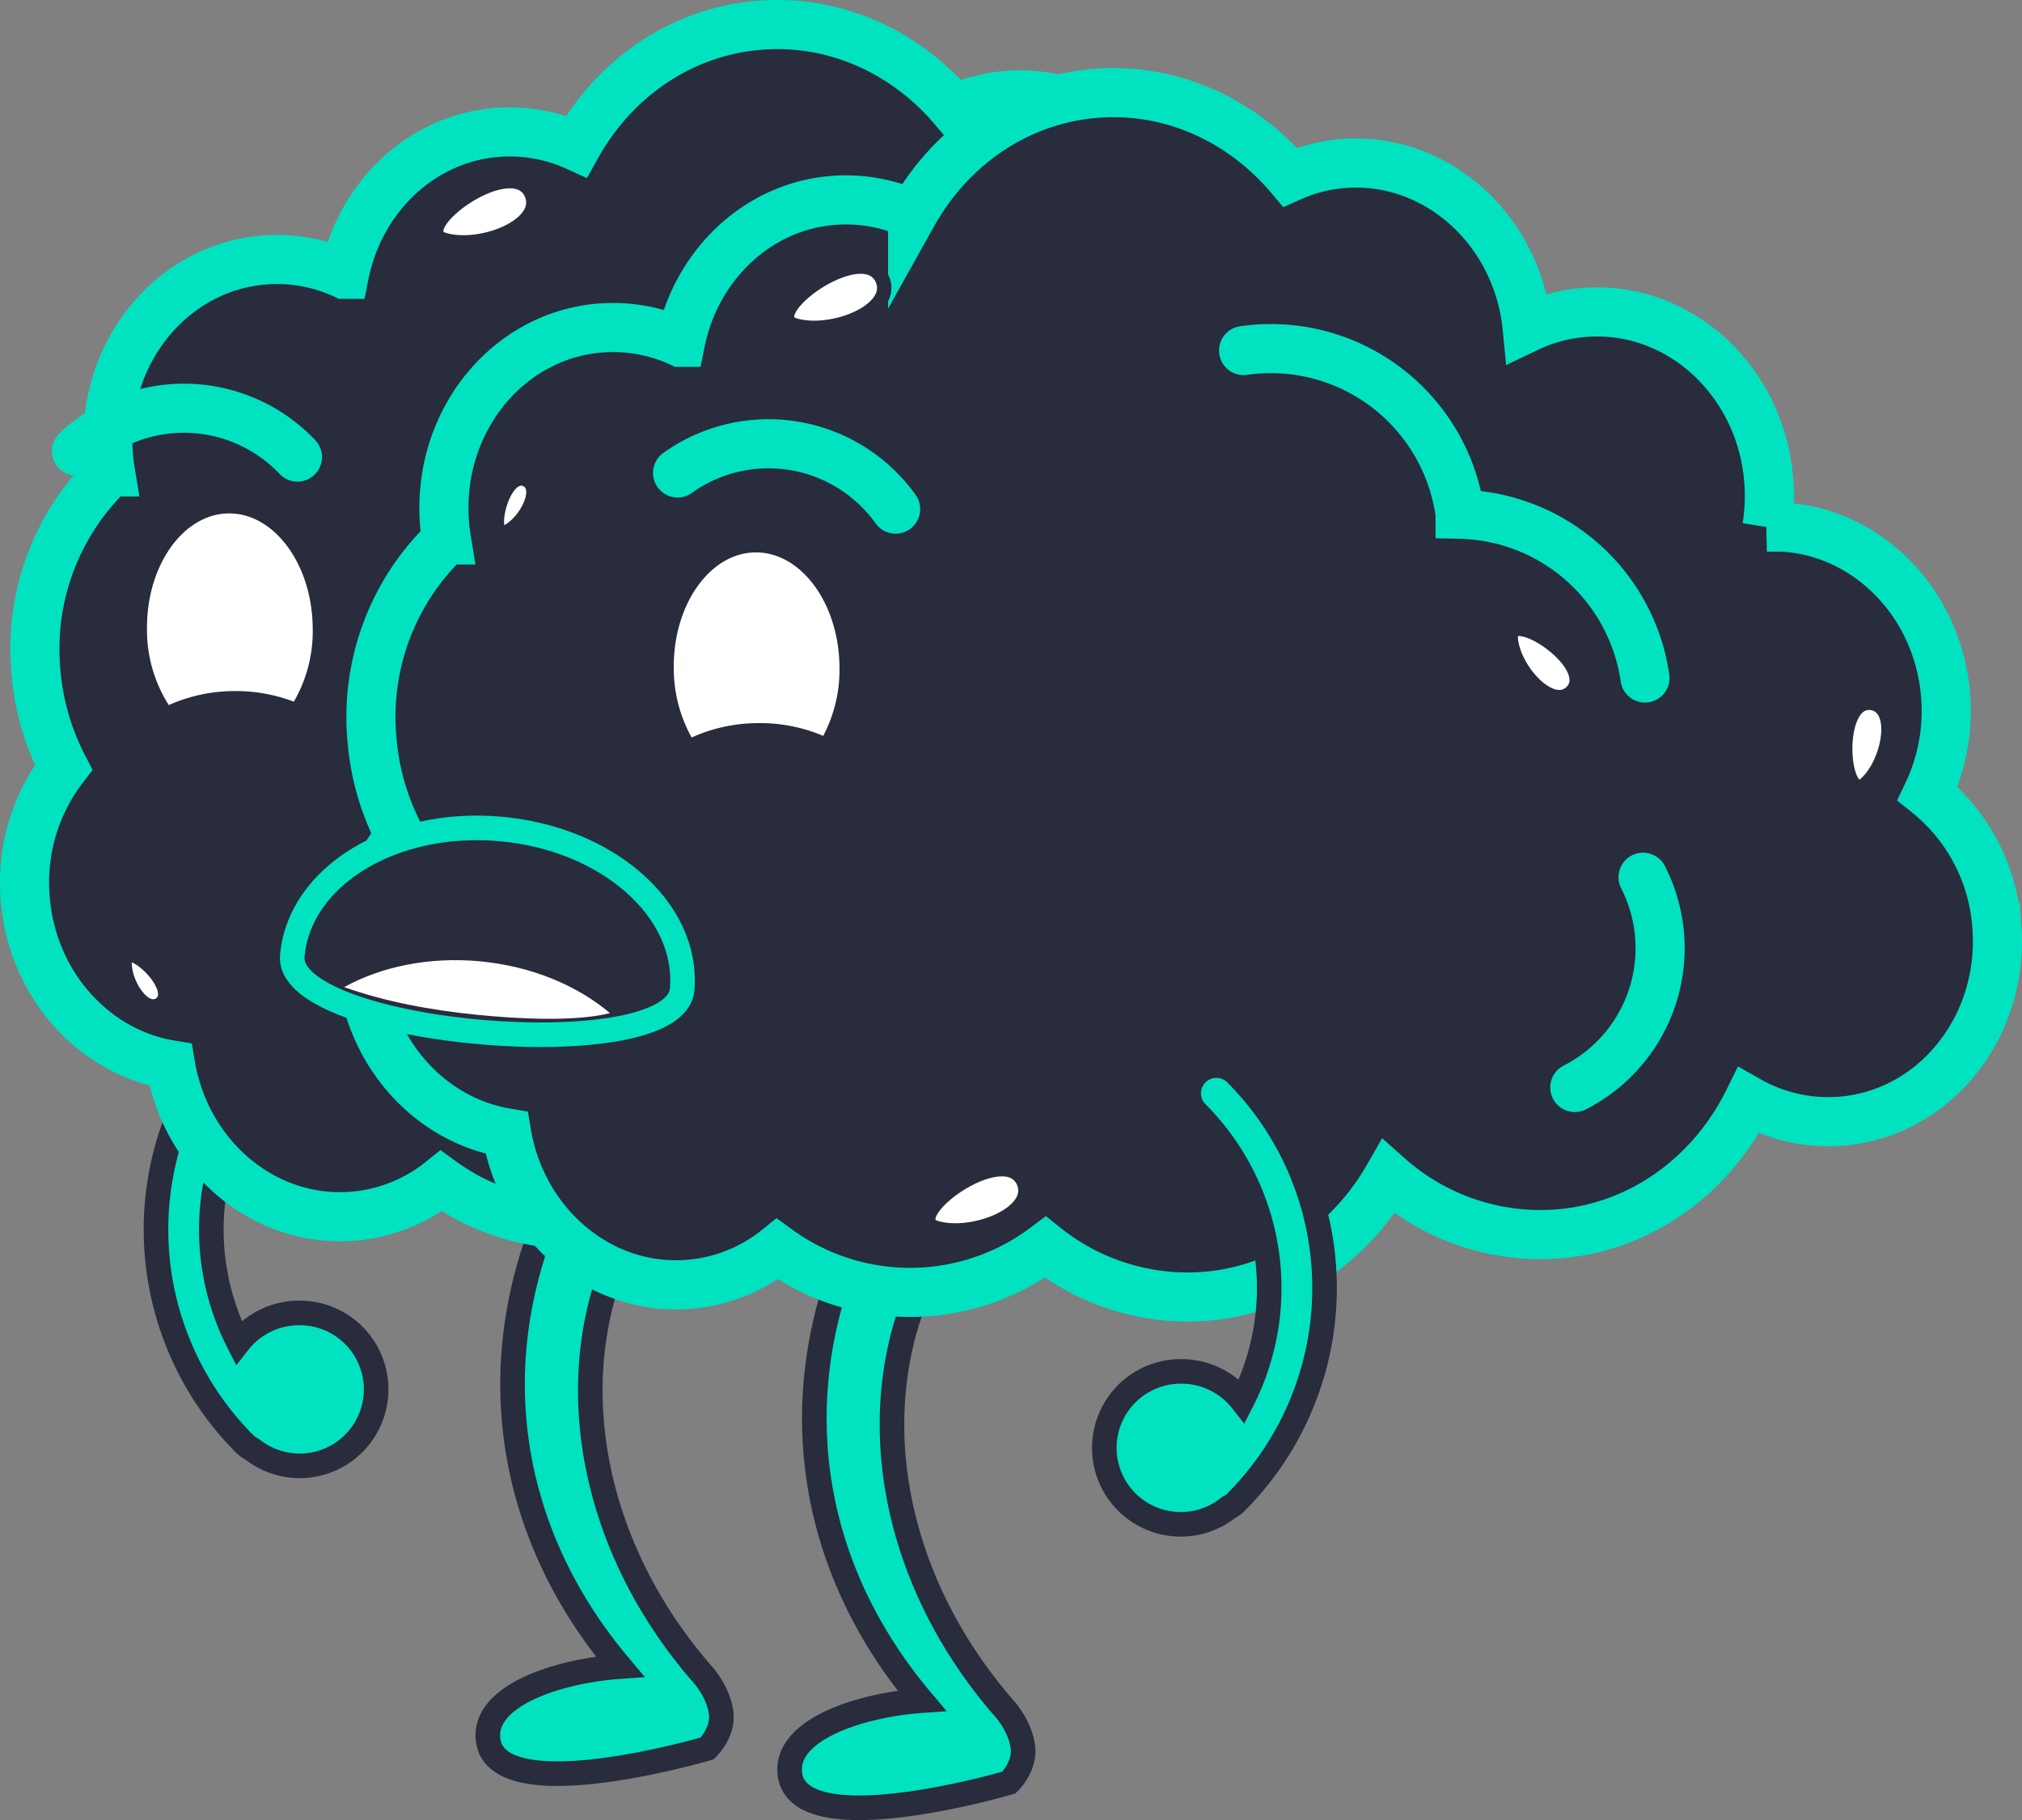 <svg xmlns="http://www.w3.org/2000/svg" viewBox="0 0 524.95 472.45"><rect x="0" y="0" width="524.95" height="472.45" fill="#808080" stroke="none"/><defs><style>.cls-1{fill:#01e2c1;}.cls-1,.cls-4{stroke:#282c3d;}.cls-1,.cls-2,.cls-3,.cls-4,.cls-5{stroke-miterlimit:10;}.cls-1,.cls-5{stroke-width:6.38px;}.cls-2,.cls-5{fill:#282c3d;}.cls-2,.cls-3,.cls-5{stroke:#01e2c1;}.cls-2,.cls-3{stroke-linecap:round;stroke-width:12.75px;}.cls-3{fill:none;}.cls-4,.cls-6{fill:#fff;}.cls-4{stroke-width:3.74px;}</style></defs><title>Asset 1fulafun-url</title><g id="Layer_2" data-name="Layer 2"><g id="Layer_1-2" data-name="Layer 1"><path class="cls-1" d="M254.35,289.7a12.21,12.21,0,0,0-15.78,3.37c-37.08,48.59-35.55,105.49.73,148.41-16,1.13-35.91,7.54-34.2,19.25,2.62,18,56.85,2,56.85,2s4.3-4.08,3.6-9.33S261,443.8,261,443.8c-37.92-43.19-39.39-102.49-3.24-136.51C262.94,302.44,260.64,293.43,254.35,289.7Z"/><path class="cls-1" d="M176,280.85a12.22,12.22,0,0,0-15.78,3.36c-37.07,48.59-35.55,105.49.74,148.42-16.05,1.13-35.91,7.54-34.21,19.24,2.63,18,56.86,2,56.86,2s4.3-4.08,3.6-9.33-4.54-9.57-4.54-9.57c-37.91-43.18-39.38-102.48-3.23-136.5C184.58,293.58,182.28,284.58,176,280.85Z"/><path class="cls-1" d="M77.92,340.82a20,20,0,0,0-16,7.68,64.41,64.41,0,0,1,11.87-74.9,7.19,7.19,0,0,0-10.15-10.18,78.75,78.75,0,0,0-.15,111.37,7.25,7.25,0,0,0,1.89,1.36,19.85,19.85,0,1,0,12.55-35.33Z"/><path class="cls-2" d="M44.27,276.41c3.94,23.7,24.12,41,47,39.33a42,42,0,0,0,23.28-9.17,58.45,58.45,0,0,0,69.61-.5,59.15,59.15,0,0,0,41,12.8c20.63-1.49,38.09-13.66,48.05-31.1a59.4,59.4,0,0,0,43.52,14.91c22-1.59,40.4-15.32,49.94-34.65a42,42,0,0,0,23.71,5.36c24.41-1.76,42.67-24.32,40.79-50.4a48.59,48.59,0,0,0-18-34.69,49.62,49.62,0,0,0,4.7-25.07c-1.86-25.66-22.52-45.14-46.43-44.08a50.24,50.24,0,0,0,.52-11.74c-1.88-26.07-23.19-45.79-47.6-44a41.75,41.75,0,0,0-15.15,4.05C306.74,42,285.76,23,261.78,24.75a41.54,41.54,0,0,0-14.09,3.57c-12.27-14.56-30.43-23.21-50-21.79C177,8,159.49,20.34,149.67,38a41.76,41.76,0,0,0-20.32-3.65c-20,1.44-35.93,16.92-39.94,36.85a41.85,41.85,0,0,0-20.5-3.73c-24.4,1.76-42.66,24.33-40.78,50.4.11,1.57.3,3.11.55,4.63A63.53,63.53,0,0,0,9.26,173.52a65.4,65.4,0,0,0,7.26,25.69,48.91,48.91,0,0,0-10,33.64C8.13,255.35,24.22,273.09,44.27,276.41Z"/><path class="cls-2" d="M131.52,294.09c3.94,23.7,24.12,41,47,39.33a42.05,42.05,0,0,0,23.28-9.17,58.45,58.45,0,0,0,69.61-.5,59.2,59.2,0,0,0,41,12.8c20.63-1.49,38.09-13.66,48.05-31.1A59.44,59.44,0,0,0,404,320.35c22-1.58,40.4-15.31,49.94-34.64a42,42,0,0,0,23.71,5.36c24.41-1.76,42.67-24.32,40.79-50.4a48.59,48.59,0,0,0-18-34.69,49.64,49.64,0,0,0,4.7-25.08c-1.86-25.65-22.52-45.13-46.43-44.08a50.15,50.15,0,0,0,.52-11.73c-1.88-26.08-23.19-45.79-47.6-44a41.74,41.74,0,0,0-15.15,4C394,59.71,373,40.7,349,42.43A41.54,41.54,0,0,0,334.94,46c-12.27-14.57-30.43-23.21-50-21.8-20.69,1.5-38.16,13.82-48,31.44A41.88,41.88,0,0,0,216.6,52c-20,1.45-35.93,16.93-39.94,36.86a41.74,41.74,0,0,0-20.5-3.73c-24.4,1.76-42.66,24.32-40.78,50.4.11,1.57.3,3.11.55,4.63A63.53,63.53,0,0,0,96.51,191.2a65.4,65.4,0,0,0,7.26,25.69,48.91,48.91,0,0,0-10,33.64C95.38,273,111.47,290.77,131.52,294.09Z"/><path class="cls-2" d="M427.07,176a49.61,49.61,0,0,0-48-42.51c0-.16,0-.32-.06-.49a49.58,49.58,0,0,0-56.15-42"/><path class="cls-3" d="M175.91,122.77a40.58,40.58,0,0,1,56.61,9.39"/><path class="cls-2" d="M426.57,227.72a40.58,40.58,0,0,1-17.72,54.58"/><path class="cls-4" d="M228.94,72.19c4.12,8.33-12.95,15.11-22.56,12.27S223.53,61.8,228.94,72.19Z"/><path class="cls-4" d="M265.6,306.49c4.12,8.33-13,15.11-22.57,12.27S260.19,296.1,265.6,306.49Z"/><path class="cls-4" d="M137.85,50c4.12,8.34-12.95,15.12-22.56,12.27S132.44,39.61,137.85,50Z"/><path class="cls-4" d="M136.43,124.42c4.92,2,.15,11.37-5.05,13.78S130.2,122,136.43,124.42Z"/><path class="cls-4" d="M408.21,179.46c-5.21,5.62-15.43-5.55-16-13.79S414.63,172.26,408.21,179.46Z"/><path class="cls-4" d="M485.67,182.44c7.62.79,4.84,15.66-1.37,21.12S476.05,181.65,485.67,182.44Z"/><path class="cls-4" d="M41.72,260.58c-4.22,3.23-9.88-5.6-9.34-11.3S47,256.42,41.72,260.58Z"/><path class="cls-4" d="M196.61,189.59a39.91,39.91,0,0,1,17.92,3.85,38.75,38.75,0,0,0,5.28-20.52c-.22-17.5-10.85-31.55-23.76-31.39s-23.19,14.47-23,32a38.86,38.86,0,0,0,5.77,20.35A39.88,39.88,0,0,1,196.61,189.59Z"/><path class="cls-4" d="M60.57,181.27a40,40,0,0,1,16.48,3.21,38.22,38.22,0,0,0,6-21.68c-.22-17.5-10.85-31.55-23.76-31.39s-23.19,14.47-23,32a38.09,38.09,0,0,0,6.87,22A39.91,39.91,0,0,1,60.57,181.27Z"/><path class="cls-5" d="M129.7,215.17c28,2.4,49.17,21.05,47.4,41.66s-103,11.93-101.21-8.69S101.75,212.77,129.7,215.17Z"/><path class="cls-6" d="M158.36,263c-8.46-7.16-20.3-12.18-33.74-13.45-13.26-1.24-25.67,1.39-35.27,6.7,10.78,3.81,22.2,5.93,34.66,7.2C135.34,264.56,149.5,265.21,158.36,263Z"/><path class="cls-3" d="M19.86,117.08a40.58,40.58,0,0,1,57.36,1.57"/><path class="cls-1" d="M306.46,356a20,20,0,0,1,16,7.67,64.41,64.41,0,0,0-11.87-74.9,7.19,7.19,0,0,1,10.15-10.18,78.75,78.75,0,0,1,.15,111.37,7.13,7.13,0,0,1-1.9,1.36A19.85,19.85,0,1,1,306.46,356Z"/></g></g></svg>